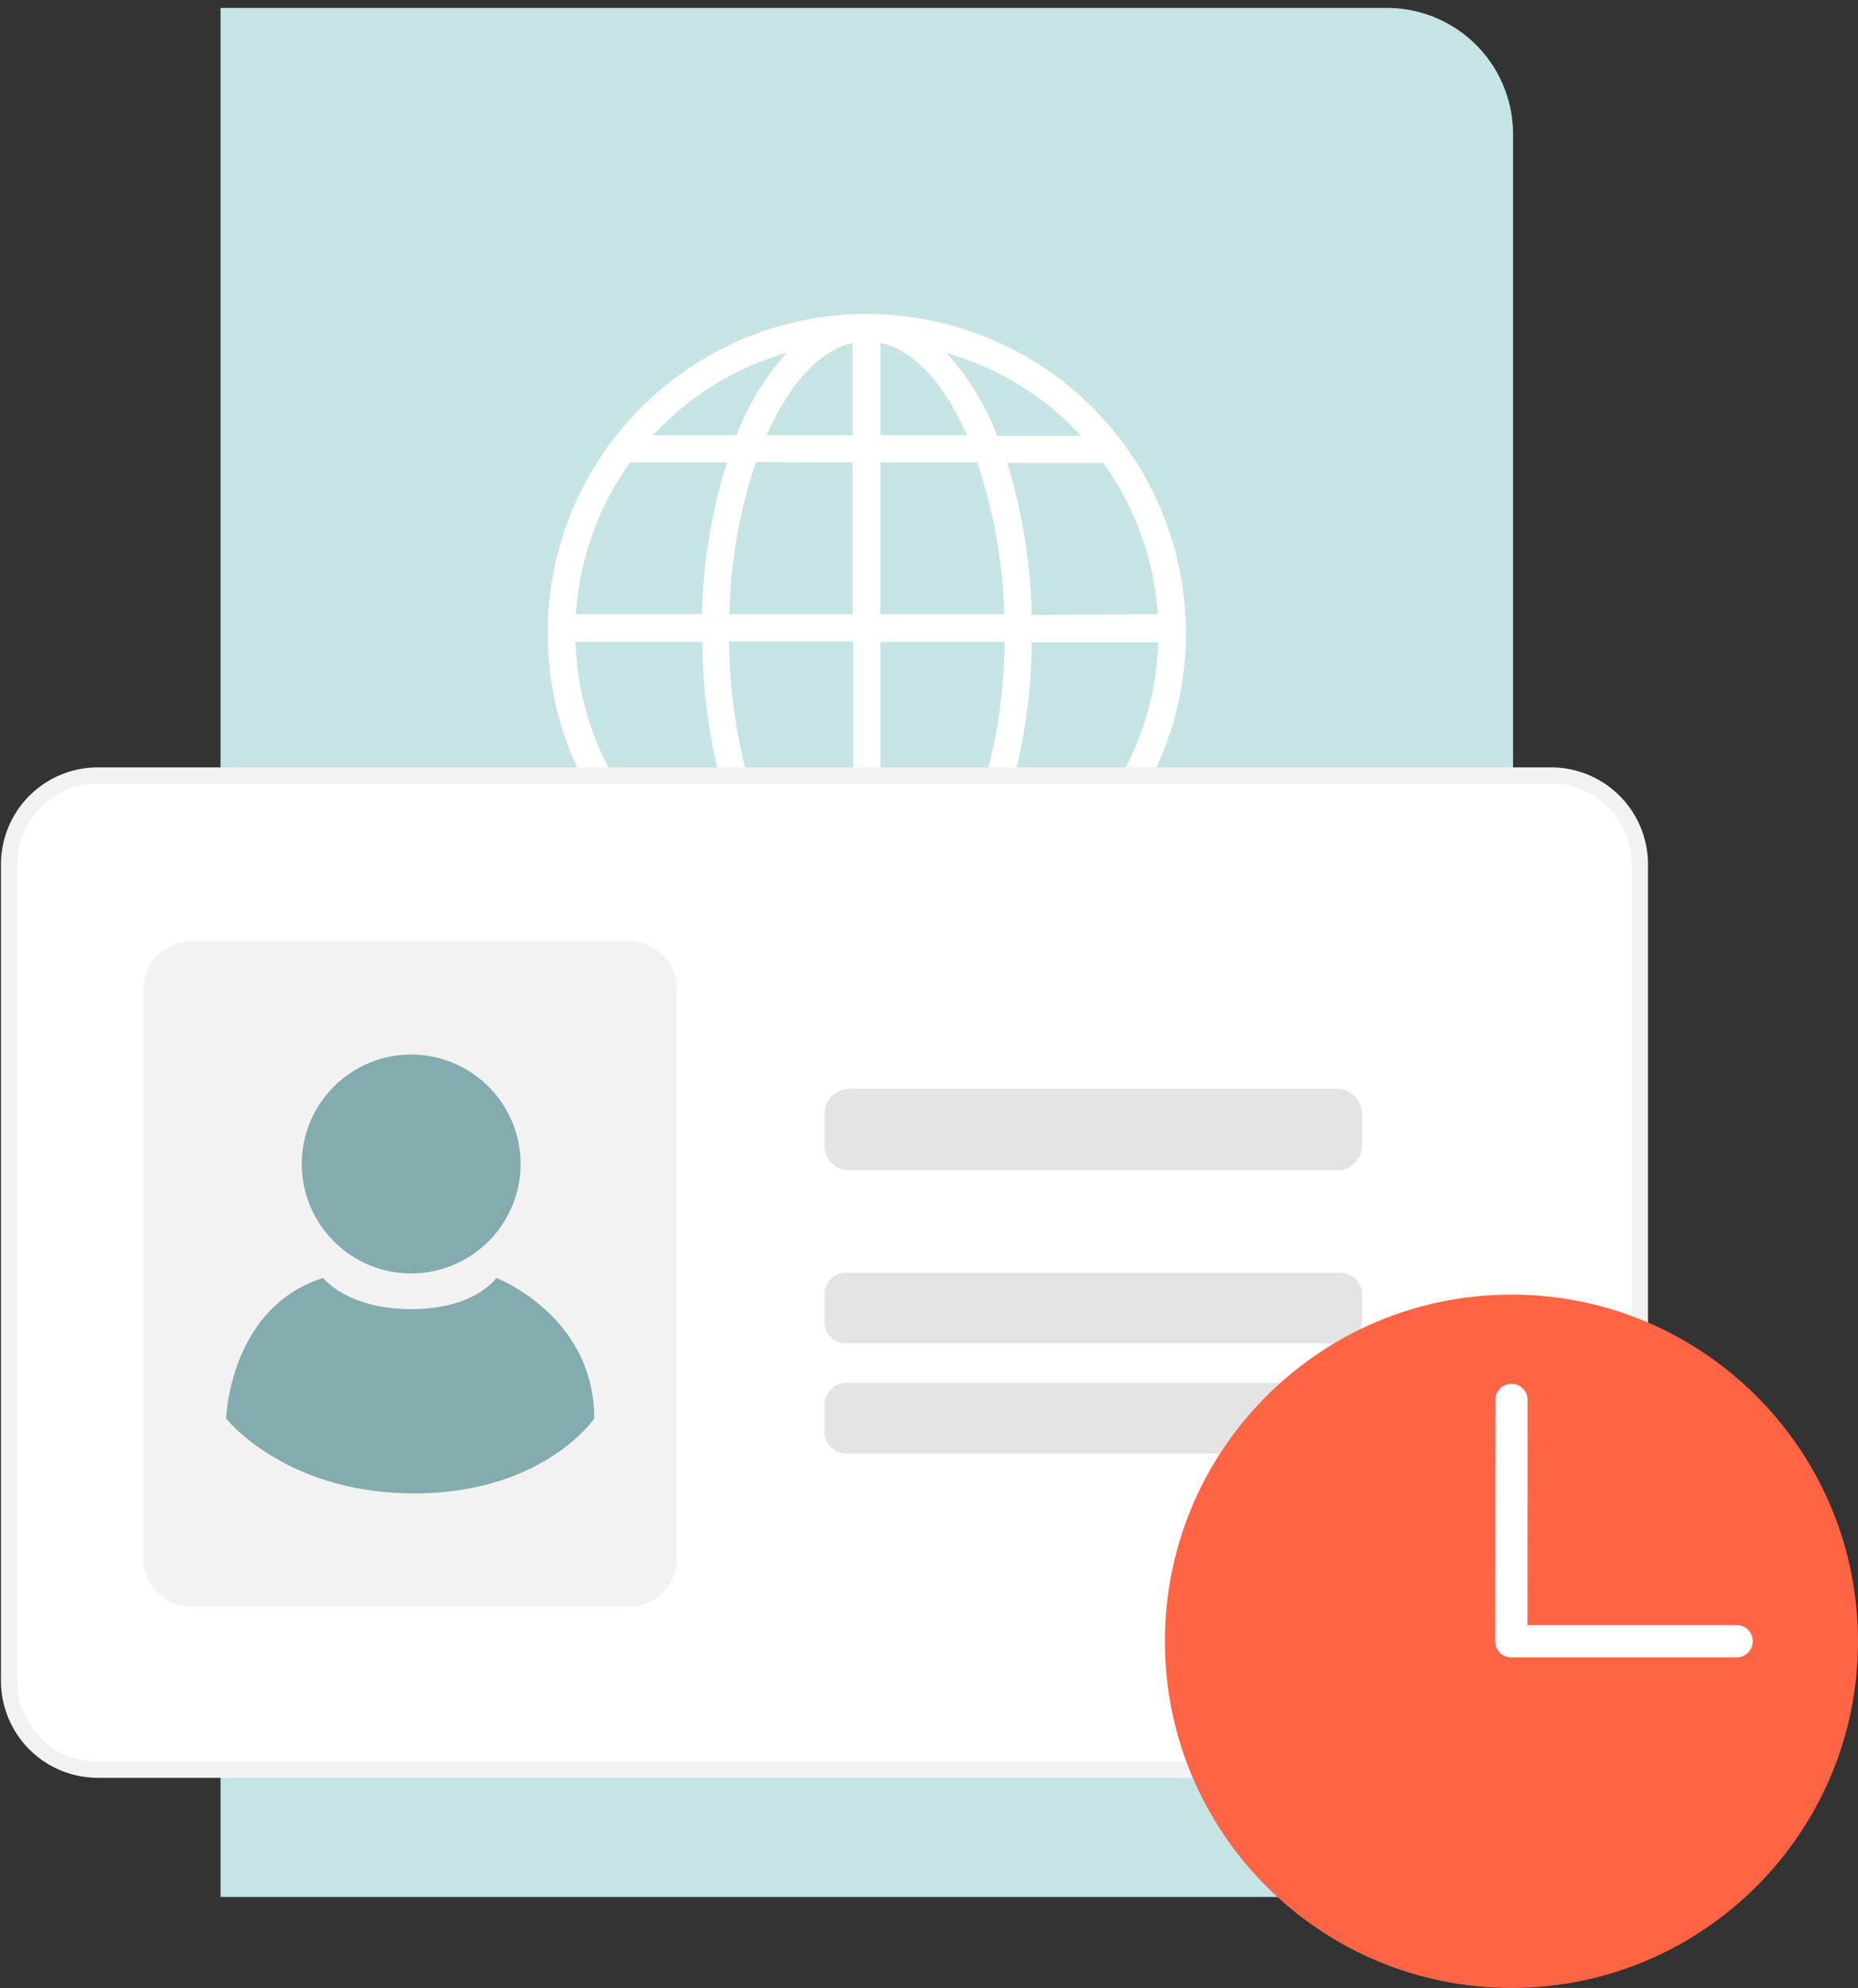 <svg width="115" height="123" fill="none" xmlns="http://www.w3.org/2000/svg"><rect width="100%" height="100%" fill="#333333" stroke="none"/><path d="M85.84 117.37H13.65V.49h72.19a7.81 7.81 0 0 1 7.81 7.81v101.25a7.83 7.83 0 0 1-7.81 7.82Z" fill="#C6E4E4"/><path d="M53.65 19.43c-10.907 0-19.75 8.843-19.75 19.75 0 10.908 8.843 19.75 19.75 19.75 10.908 0 19.75-8.842 19.75-19.75a19.75 19.75 0 0 0-19.75-19.75Zm-18 20.28h7.83c.01 3.184.461 6.35 1.34 9.41h-6.2a18 18 0 0 1-3-9.41h.03Zm18.84-12.78v-5.72c2.09.45 4 2.58 5.36 5.72h-5.36Zm6 1.68A32.248 32.248 0 0 1 62.16 38h-7.67v-9.39h6Zm-7.71-7.4v5.72h-5.33c1.38-3.14 3.27-5.27 5.36-5.72h-.03Zm0 7.4V38h-7.64a32.069 32.069 0 0 1 1.64-9.41l6 .02ZM43.45 38h-7.8A18 18 0 0 1 39 28.61h6A33.62 33.62 0 0 0 43.45 38Zm1.67 1.69h7.69v9.41h-6.24a33.211 33.211 0 0 1-1.45-9.39v-.02Zm7.69 11.11v6.35c-2.23-.49-4.23-2.87-5.63-6.35h5.63Zm1.68 6.35V50.8h5.63c-1.4 3.48-3.4 5.86-5.63 6.35Zm0-8v-9.44h7.69a33.002 33.002 0 0 1-1.45 9.41l-6.24.03Zm9.37-9.41h7.83a17.92 17.92 0 0 1-3 9.41h-6.2a34.701 34.701 0 0 0 1.37-9.44v.03Zm0-1.69a34.531 34.531 0 0 0-1.52-9.41h5.94A18 18 0 0 1 71.66 38l-7.8.05Zm3-11.09h-5.14a16.29 16.29 0 0 0-3.13-5.11 18 18 0 0 1 8.29 5.08l-.02.03Zm-18.15-5.14a16.288 16.288 0 0 0-3.13 5.11h-5.16a18 18 0 0 1 8.29-5.11Zm-8.87 29h5.5a16.73 16.73 0 0 0 3.37 5.74 18.06 18.06 0 0 1-8.87-5.76v.02Zm18.75 5.74A16.821 16.821 0 0 0 62 50.8h5.5a18.07 18.07 0 0 1-8.91 5.74v.02ZM80.3 75.41H27.55a4.17 4.17 0 0 0-4.17 4.17v2.14a4.17 4.17 0 0 0 4.17 4.17H80.3a4.17 4.17 0 0 0 4.17-4.17v-2.14a4.17 4.17 0 0 0-4.17-4.17Z" fill="#fff"/><path d="M96 47.98H6.06a5.5 5.5 0 0 0-5.5 5.5V104a5.5 5.5 0 0 0 5.5 5.5H96a5.5 5.5 0 0 0 5.501-5.5V53.48a5.5 5.5 0 0 0-5.5-5.5Z" fill="#fff"/><path d="M96 48.48a5 5 0 0 1 5.001 5V104a5 5 0 0 1-5 5H6.06a5 5 0 0 1-5-5V53.48a5 5 0 0 1 5-5H96Zm0-1H6.06a6 6 0 0 0-6 6V104a6 6 0 0 0 6 6H96a6 6 0 0 0 6.001-6V53.48a6 6 0 0 0-6-6Z" fill="#F2F2F2"/><path d="M38.911 58.24h-27.04a3 3 0 0 0-3 3v35.17a3 3 0 0 0 3 3h27.04a3 3 0 0 0 3-3V61.24a3 3 0 0 0-3-3Z" fill="#F2F2F2"/><path d="M82.751 67.37h-30.17a1.55 1.55 0 0 0-1.55 1.55v1.95c0 .856.694 1.55 1.55 1.55h30.17a1.55 1.55 0 0 0 1.55-1.55v-1.95a1.55 1.55 0 0 0-1.55-1.55ZM82.951 78.74h-30.57a1.35 1.35 0 0 0-1.35 1.35v1.68c0 .746.605 1.35 1.35 1.35h30.57a1.35 1.35 0 0 0 1.35-1.35v-1.68a1.35 1.35 0 0 0-1.35-1.35ZM82.951 85.56h-30.57a1.35 1.35 0 0 0-1.35 1.35v1.68c0 .746.605 1.35 1.35 1.35h30.57a1.35 1.35 0 0 0 1.35-1.35v-1.68a1.35 1.35 0 0 0-1.35-1.35Z" fill="#E3E4E3"/><path d="M25.45 78.79a6.77 6.77 0 1 0 0-13.54 6.77 6.77 0 0 0 0 13.54ZM20 79.07S21.48 81 25.45 81s5.27-1.93 5.27-1.93 6.06 2.33 6.06 8.7c0 0-3.14 4.63-11.14 4.63S14 87.77 14 87.77s.19-6.86 6-8.7Z" fill="#84ABAE"/><path d="M93.55 123c11.846 0 21.45-9.603 21.45-21.45 0-11.846-9.604-21.45-21.45-21.45-11.847 0-21.45 9.604-21.45 21.45 0 11.847 9.603 21.45 21.45 21.45Z" fill="#FF6444"/><path d="m93.55 86.62-.01 14.93h13.949" stroke="#fff" stroke-width="2" stroke-linecap="round" stroke-linejoin="round"/></svg>